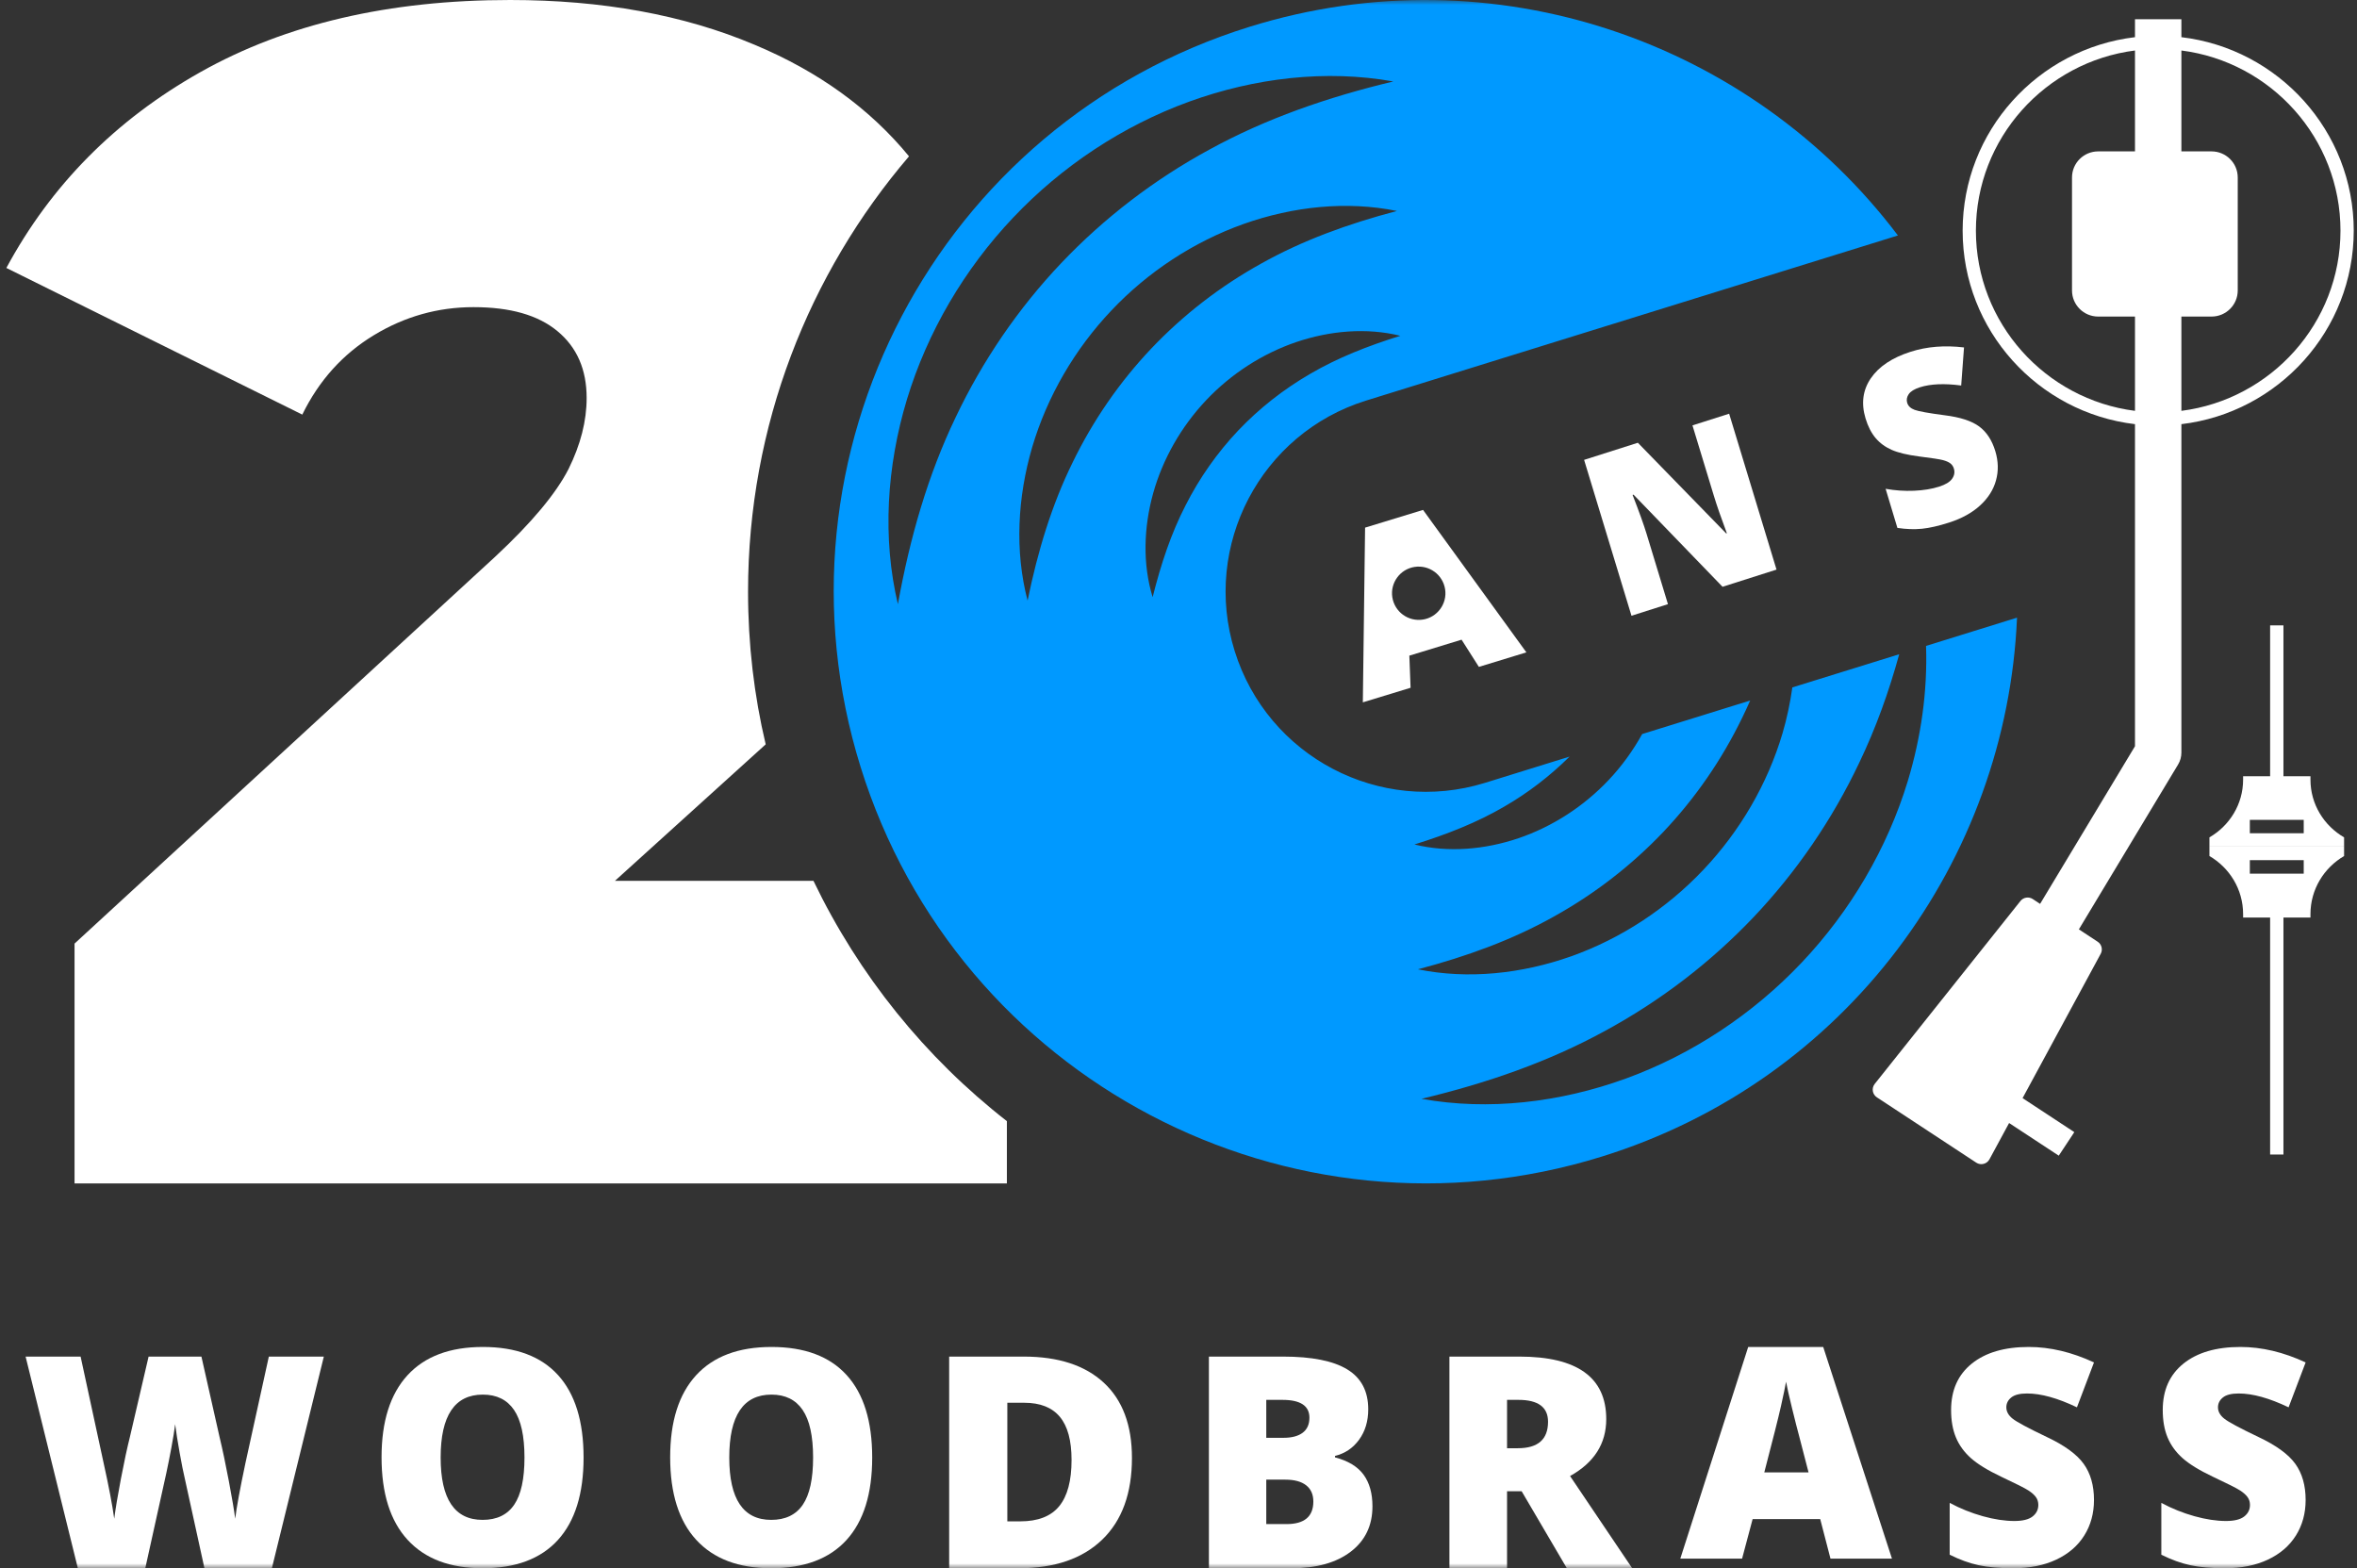 <?xml version="1.0" encoding="UTF-8"?>
<svg width="245px" height="163px" viewBox="0 0 245 163" version="1.1" xmlns="http://www.w3.org/2000/svg" xmlns:xlink="http://www.w3.org/1999/xlink">
    <rect x="0" y="0" width="245" height="163" fill="#333333" stroke="none"/>
    <!-- Generator: Sketch 58 (84663) - https://sketch.com -->
    <title>Group 24</title>
    <desc>Created with Sketch.</desc>
    <defs>
        <polygon id="path-1" points="1.661 163 244.661 163 244.661 0 1.661 0"></polygon>
    </defs>
    <g id="Page-1" stroke="none" stroke-width="1" fill="none" fill-rule="evenodd">
        <g id="Custom-Preset" transform="translate(-478, -110)">
            <g id="Group-24" transform="translate(478, 110)">
                <path d="M38.847,34.848 C42.078,32.883 45.55,31.924 49.214,31.924 C53.023,31.924 55.916,32.739 57.941,34.416 C59.966,36.094 60.979,38.395 60.979,41.367 C60.979,43.763 60.351,46.209 59.098,48.749 C57.796,51.289 55.288,54.31 51.48,57.856 L7.749,98.074 L7.749,123 L104.661,123 L104.661,116.529 C96.176,109.914 89.281,101.382 84.556,91.554 L63.919,91.554 L79.59,77.366 C78.384,72.285 77.757,66.964 77.757,61.499 C77.757,44.243 84.073,28.425 94.488,16.249 C90.438,11.312 85.086,7.429 78.432,4.65 C71.055,1.533 62.569,0 53.023,0 C40.439,0 29.735,2.492 20.863,7.477 C11.992,12.463 5.29,19.269 0.661,27.85 L31.422,43.093 C33.158,39.546 35.617,36.813 38.847,34.848" id="Fill-1" fill="#FFFFFF"></path>
                <path d="M169.701,51.444 L169.799,51.414 L179.051,60.989 L184.661,59.202 L179.737,43 L175.924,44.213 L178.151,51.539 C178.452,52.529 178.901,53.824 179.499,55.425 L179.433,55.446 L170.249,46.019 L164.661,47.798 L169.585,64 L173.376,62.794 L171.156,55.49 C170.869,54.545 170.384,53.196 169.701,51.444" id="Fill-3" fill="#FFFFFF"></path>
                <path d="M194.952,45.519 C195.394,46.045 195.952,46.457 196.628,46.756 C197.304,47.054 198.252,47.282 199.47,47.44 C200.816,47.608 201.651,47.737 201.978,47.827 C202.304,47.917 202.554,48.027 202.731,48.162 C202.905,48.295 203.029,48.478 203.098,48.708 C203.21,49.079 203.147,49.43 202.912,49.762 C202.677,50.096 202.23,50.367 201.573,50.578 C200.811,50.823 199.936,50.965 198.95,51.007 C197.963,51.049 196.98,50.982 196.001,50.806 L197.227,54.871 C198.146,55.007 198.998,55.035 199.786,54.957 C200.572,54.876 201.511,54.663 202.602,54.313 C203.909,53.894 204.981,53.304 205.816,52.542 C206.651,51.781 207.204,50.912 207.474,49.935 C207.745,48.957 207.722,47.945 207.406,46.898 C207.062,45.759 206.502,44.902 205.727,44.327 C204.951,43.753 203.758,43.364 202.149,43.163 C200.468,42.942 199.422,42.753 199.011,42.598 C198.6,42.443 198.344,42.199 198.244,41.869 C198.151,41.561 198.204,41.261 198.402,40.969 C198.601,40.678 198.988,40.439 199.563,40.254 C200.676,39.898 202.108,39.837 203.858,40.069 L204.151,36.112 C202.144,35.87 200.293,36.02 198.597,36.563 C196.676,37.178 195.299,38.097 194.464,39.319 C193.629,40.541 193.445,41.93 193.914,43.484 C194.165,44.315 194.511,44.994 194.952,45.519" id="Fill-5" fill="#FFFFFF"></path>
                <path d="M144.725,62.071 C144.495,60.581 145.531,59.15 147.047,58.923 C148.562,58.697 149.978,59.722 150.215,61.251 C150.445,62.741 149.408,64.172 147.892,64.399 C146.377,64.624 144.961,63.6 144.725,62.071 L144.725,62.071 Z M151.925,66.487 L153.723,69.314 L158.661,67.805 L147.92,53 L141.895,54.841 L141.661,73 L146.624,71.485 L146.495,68.148 L151.925,66.487 Z" id="Fill-7" fill="#FFFFFF"></path>
                <path d="M205.386,23.975 C205.386,14.376 212.61,6.434 221.923,5.248 L221.923,15.735 L218.098,15.735 C216.595,15.735 215.377,16.949 215.377,18.446 L215.377,30.19 C215.377,31.688 216.595,32.903 218.098,32.903 L221.923,32.903 L221.923,42.702 C212.61,41.517 205.386,33.574 205.386,23.975 M243.283,23.975 C243.283,33.574 236.059,41.517 226.746,42.702 L226.746,32.903 L229.882,32.903 C231.385,32.903 232.603,31.688 232.603,30.19 L232.603,18.446 C232.603,16.949 231.385,15.735 229.882,15.735 L226.746,15.735 L226.746,5.248 C236.059,6.434 243.283,14.376 243.283,23.975 M218.044,97.879 L216.09,96.595 L226.402,79.464 C226.628,79.09 226.746,78.662 226.746,78.227 L226.746,44.086 C236.821,42.893 244.661,34.332 244.661,23.975 C244.661,13.618 236.821,5.057 226.746,3.864 L226.746,2 L221.923,2 L221.923,3.864 C211.848,5.057 204.008,13.618 204.008,23.975 C204.008,34.332 211.848,42.893 221.923,44.086 L221.923,77.561 L212.059,93.946 L211.299,93.445 C210.883,93.173 210.326,93.261 210.017,93.649 L194.869,112.659 C194.519,113.099 194.622,113.744 195.093,114.054 L205.421,120.842 C205.891,121.151 206.527,120.991 206.794,120.498 L208.837,116.725 L213.999,120.117 L215.617,117.672 L210.238,114.136 L218.361,99.133 C218.597,98.697 218.46,98.153 218.044,97.879" id="Fill-9" fill="#FFFFFF"></path>
                <mask id="mask-2" fill="white">
                    <use xlink:href="#path-1"></use>
                </mask>
                <g id="Clip-12"></g>
                <path d="M233.861,86.606 L239.462,86.606 L239.462,85.213 L233.861,85.213 L233.861,86.606 Z M240.162,81.03 L240.162,80.682 L237.354,80.682 L237.354,65 L235.969,65 L235.969,80.682 L233.162,80.682 L233.162,81.03 C233.162,83.603 231.745,85.826 229.661,87.034 L229.661,88 L243.661,88 L243.661,87.034 C241.578,85.826 240.162,83.603 240.162,81.03 L240.162,81.03 Z" id="Fill-11" fill="#FFFFFF" mask="url(#mask-2)"></path>
                <path d="M233.861,90.806 L239.462,90.806 L239.462,89.403 L233.861,89.403 L233.861,90.806 Z M229.661,88.973 C231.745,90.189 233.162,92.426 233.162,95.016 L233.162,95.367 L235.969,95.367 L235.969,120 L237.354,120 L237.354,95.367 L240.162,95.367 L240.162,95.016 C240.162,92.426 241.578,90.189 243.661,88.973 L243.661,88 L229.661,88 L229.661,88.973 Z" id="Fill-13" fill="#FFFFFF" mask="url(#mask-2)"></path>
                <path d="M25.514,152.06 C24.934,154.809 24.578,156.74 24.449,157.853 C24.339,156.991 24.118,155.687 23.788,153.941 C23.458,152.196 23.133,150.656 22.813,149.322 L20.937,141 L15.446,141 L13.51,149.322 C13.22,150.475 12.907,151.93 12.572,153.685 C12.237,155.441 12.004,156.83 11.875,157.853 C11.674,156.409 11.305,154.468 10.764,152.03 L8.379,141 L2.661,141 L8.093,163 L15.1,163 C16.381,157.232 17.108,153.941 17.284,153.128 C17.459,152.316 17.636,151.426 17.816,150.457 C17.997,149.489 18.127,148.679 18.207,148.027 C18.306,148.83 18.464,149.828 18.679,151.022 C18.894,152.216 19.052,153.013 19.152,153.415 L21.252,163 L28.26,163 L33.661,141 L27.945,141 L25.514,152.06 Z" id="Fill-14" fill="#FFFFFF" mask="url(#mask-2)"></path>
                <path d="M53.447,156.398 C52.733,157.447 51.638,157.972 50.161,157.972 C47.257,157.972 45.804,155.812 45.804,151.492 C45.804,147.132 47.267,144.952 50.19,144.952 C51.628,144.952 52.709,145.484 53.433,146.549 C54.156,147.614 54.518,149.261 54.518,151.492 C54.518,153.714 54.161,155.349 53.447,156.398 M50.19,140 C46.765,140 44.153,140.982 42.356,142.942 C40.559,144.904 39.661,147.743 39.661,151.462 C39.661,155.221 40.564,158.084 42.371,160.05 C44.178,162.016 46.774,163 50.161,163 C53.597,163 56.206,162.021 57.988,160.066 C59.77,158.11 60.661,155.252 60.661,151.492 C60.661,147.723 59.775,144.865 58.003,142.92 C56.231,140.973 53.627,140 50.19,140" id="Fill-15" fill="#FFFFFF" mask="url(#mask-2)"></path>
                <path d="M83.447,156.398 C82.733,157.447 81.638,157.972 80.161,157.972 C77.257,157.972 75.804,155.812 75.804,151.492 C75.804,147.132 77.267,144.952 80.19,144.952 C81.628,144.952 82.709,145.484 83.433,146.549 C84.156,147.614 84.518,149.261 84.518,151.492 C84.518,153.714 84.161,155.349 83.447,156.398 M80.19,140 C76.765,140 74.153,140.982 72.356,142.942 C70.559,144.904 69.661,147.743 69.661,151.462 C69.661,155.221 70.564,158.084 72.371,160.05 C74.178,162.016 76.774,163 80.161,163 C83.597,163 86.206,162.021 87.988,160.066 C89.77,158.11 90.661,155.252 90.661,151.492 C90.661,147.723 89.775,144.865 88.003,142.92 C86.231,140.973 83.627,140 80.19,140" id="Fill-16" fill="#FFFFFF" mask="url(#mask-2)"></path>
                <path d="M110.098,156.552 C109.24,157.6 107.893,158.125 106.056,158.125 L104.708,158.125 L104.708,145.8 L106.469,145.8 C108.123,145.8 109.355,146.287 110.167,147.26 C110.978,148.232 111.384,149.727 111.384,151.744 C111.384,153.901 110.955,155.504 110.098,156.552 M106.408,141 L98.661,141 L98.661,163 L105.903,163 C109.628,163 112.519,162.006 114.576,160.021 C116.633,158.034 117.661,155.205 117.661,151.533 C117.661,148.123 116.683,145.514 114.729,143.709 C112.774,141.902 110,141 106.408,141" id="Fill-17" fill="#FFFFFF" mask="url(#mask-2)"></path>
                <path d="M133.723,158.41 L131.624,158.41 L131.624,153.791 L133.603,153.791 C134.548,153.791 135.271,153.986 135.769,154.378 C136.268,154.768 136.516,155.331 136.516,156.063 C136.516,157.628 135.586,158.41 133.723,158.41 L133.723,158.41 Z M131.624,145.499 L133.301,145.499 C135.173,145.499 136.109,146.116 136.109,147.35 C136.109,148.043 135.875,148.564 135.407,148.916 C134.939,149.267 134.277,149.442 133.422,149.442 L131.624,149.442 L131.624,145.499 Z M138.766,151.473 L138.766,151.323 C139.803,151.072 140.638,150.511 141.272,149.638 C141.906,148.765 142.223,147.711 142.223,146.477 C142.223,144.602 141.496,143.219 140.042,142.332 C138.587,141.444 136.36,141 133.361,141 L125.661,141 L125.661,163 L134.252,163 C136.849,163 138.9,162.426 140.404,161.277 C141.908,160.128 142.661,158.556 142.661,156.56 C142.661,155.215 142.354,154.122 141.74,153.279 C141.126,152.436 140.135,151.835 138.766,151.473 L138.766,151.473 Z" id="Fill-18" fill="#FFFFFF" mask="url(#mask-2)"></path>
                <path d="M157.773,150.525 L156.651,150.525 L156.651,145.499 L157.834,145.499 C159.886,145.499 160.912,146.257 160.912,147.771 C160.912,149.608 159.866,150.525 157.773,150.525 M166.962,147.501 C166.962,143.167 163.949,141 157.925,141 L150.661,141 L150.661,163 L156.651,163 L156.651,154.994 L158.167,154.994 L162.868,163 L169.661,163 L163.201,153.415 C165.709,152.02 166.962,150.049 166.962,147.501" id="Fill-19" fill="#FFFFFF" mask="url(#mask-2)"></path>
                <path d="M183.39,153.038 C184.287,149.602 184.867,147.299 185.129,146.129 C185.39,144.961 185.565,144.121 185.654,143.612 C185.752,144.162 185.957,145.071 186.268,146.339 C186.579,147.608 186.842,148.642 187.059,149.441 L187.991,153.038 L183.39,153.038 Z M181.718,140 L174.661,162 L181.082,162 L182.177,157.894 L189.205,157.894 L190.27,162 L196.661,162 L189.515,140 L181.718,140 Z" id="Fill-20" fill="#FFFFFF" mask="url(#mask-2)"></path>
                <path d="M209.063,145.249 C209.404,144.973 209.951,144.835 210.703,144.835 C212.158,144.835 213.887,145.315 215.889,146.274 L217.661,141.607 C215.356,140.536 213.096,140 210.879,140 C208.369,140 206.397,140.576 204.961,141.729 C203.526,142.882 202.808,144.489 202.808,146.55 C202.808,147.651 202.976,148.606 203.313,149.411 C203.65,150.217 204.168,150.931 204.866,151.553 C205.564,152.176 206.612,152.819 208.008,153.482 C209.551,154.206 210.5,154.686 210.857,154.921 C211.213,155.155 211.472,155.387 211.633,155.617 C211.794,155.846 211.875,156.114 211.875,156.42 C211.875,156.91 211.675,157.31 211.274,157.622 C210.874,157.932 210.244,158.088 209.385,158.088 C208.389,158.088 207.295,157.922 206.104,157.591 C204.912,157.259 203.765,156.798 202.661,156.206 L202.661,161.592 C203.706,162.113 204.712,162.477 205.679,162.686 C206.646,162.896 207.842,163 209.268,163 C210.976,163 212.466,162.702 213.736,162.105 C215.005,161.508 215.976,160.672 216.651,159.595 C217.325,158.519 217.661,157.287 217.661,155.899 C217.661,154.39 217.302,153.137 216.585,152.142 C215.866,151.148 214.586,150.217 212.739,149.35 C210.816,148.432 209.636,147.799 209.202,147.452 C208.767,147.106 208.55,146.712 208.55,146.274 C208.55,145.866 208.721,145.524 209.063,145.249" id="Fill-21" fill="#FFFFFF" mask="url(#mask-2)"></path>
                <path d="M231.063,145.249 C231.404,144.973 231.951,144.835 232.703,144.835 C234.158,144.835 235.887,145.315 237.889,146.274 L239.661,141.607 C237.356,140.536 235.096,140 232.879,140 C230.369,140 228.397,140.576 226.961,141.729 C225.526,142.882 224.808,144.489 224.808,146.55 C224.808,147.651 224.976,148.606 225.313,149.411 C225.65,150.217 226.168,150.931 226.866,151.553 C227.564,152.176 228.612,152.819 230.008,153.482 C231.551,154.206 232.5,154.686 232.857,154.921 C233.213,155.155 233.472,155.387 233.633,155.617 C233.794,155.846 233.875,156.114 233.875,156.42 C233.875,156.91 233.675,157.31 233.274,157.622 C232.874,157.932 232.244,158.088 231.385,158.088 C230.389,158.088 229.295,157.922 228.104,157.591 C226.912,157.259 225.765,156.798 224.661,156.206 L224.661,161.592 C225.706,162.113 226.712,162.477 227.679,162.686 C228.646,162.896 229.842,163 231.268,163 C232.976,163 234.466,162.702 235.736,162.105 C237.005,161.508 237.976,160.672 238.651,159.595 C239.325,158.519 239.661,157.287 239.661,155.899 C239.661,154.39 239.302,153.137 238.585,152.142 C237.866,151.148 236.586,150.217 234.739,149.35 C232.816,148.432 231.636,147.799 231.202,147.452 C230.767,147.106 230.55,146.712 230.55,146.274 C230.55,145.866 230.721,145.524 231.063,145.249" id="Fill-22" fill="#FFFFFF" mask="url(#mask-2)"></path>
                <path d="M119.812,62.068 C118.76,58.625 118.877,54.827 119.87,51.254 C120.874,47.677 122.797,44.32 125.384,41.587 C127.97,38.854 131.224,36.75 134.747,35.551 C138.265,34.363 142.06,34.038 145.561,34.902 C142.128,35.97 139.032,37.197 136.221,38.839 C133.41,40.462 130.902,42.442 128.717,44.735 C126.54,47.036 124.697,49.646 123.229,52.538 C121.739,55.43 120.685,58.587 119.812,62.068 L119.812,62.068 Z M106.814,62.426 C105.47,57.29 105.758,51.702 107.298,46.458 C108.853,41.207 111.713,36.291 115.523,32.272 C119.327,28.247 124.088,25.123 129.255,23.283 C134.415,21.455 139.99,20.863 145.202,21.927 C140.077,23.278 135.373,24.998 131.096,27.394 C126.821,29.763 122.993,32.734 119.689,36.206 C116.391,39.687 113.631,43.669 111.497,48.062 C109.335,52.457 107.876,57.243 106.814,62.426 L106.814,62.426 Z M99.317,43.414 C96.46,49.371 94.587,55.848 93.332,62.798 C91.699,55.905 92.168,48.466 94.279,41.49 C96.405,34.507 100.235,27.978 105.309,22.624 C110.378,17.264 116.699,13.084 123.566,10.579 C130.426,8.087 137.844,7.212 144.829,8.467 C137.948,10.11 131.576,12.338 125.777,15.511 C119.979,18.652 114.775,22.648 110.309,27.346 C105.848,32.052 102.14,37.461 99.317,43.414 L99.317,43.414 Z M200.204,67.134 C200.365,71.827 199.692,76.605 198.306,81.184 C196.179,88.168 192.349,94.696 187.275,100.051 C182.206,105.41 175.886,109.59 169.019,112.095 C162.158,114.588 154.741,115.463 147.755,114.208 C154.637,112.564 161.008,110.337 166.808,107.164 C172.607,104.022 177.809,100.027 182.276,95.328 C186.736,90.622 190.446,85.214 193.268,79.26 C194.98,75.691 196.333,71.932 197.416,68 L186.306,71.449 C186.08,73.055 185.746,74.652 185.286,76.216 C183.732,81.467 180.871,86.383 177.061,90.402 C173.258,94.427 168.497,97.551 163.331,99.391 C158.17,101.219 152.594,101.811 147.383,100.748 C152.508,99.397 157.211,97.676 161.488,95.281 C165.763,92.911 169.593,89.94 172.896,86.468 C176.193,82.988 178.954,79.006 181.088,74.612 C181.38,74.02 181.656,73.418 181.924,72.81 L170.697,76.295 C169.74,78.026 168.566,79.645 167.2,81.087 C164.615,83.821 161.361,85.924 157.838,87.124 C154.32,88.312 150.525,88.637 147.024,87.772 C150.456,86.704 153.553,85.477 156.364,83.835 C158.879,82.383 161.137,80.63 163.153,78.638 L154.377,81.362 C143.42,84.764 131.76,78.647 128.338,67.663 C124.93,56.725 131.044,45.039 142,41.636 L197.28,24.474 C182.073,4.342 155.342,-5.12 129.895,2.781 C97.483,12.844 79.352,47.285 89.461,79.734 C99.57,112.182 134.07,130.282 166.483,120.218 C191.965,112.307 208.585,89.386 209.661,64.198 L200.204,67.134 Z" id="Fill-23" fill="#0099FF" mask="url(#mask-2)"></path>
            </g>
        </g>
    </g>
</svg>